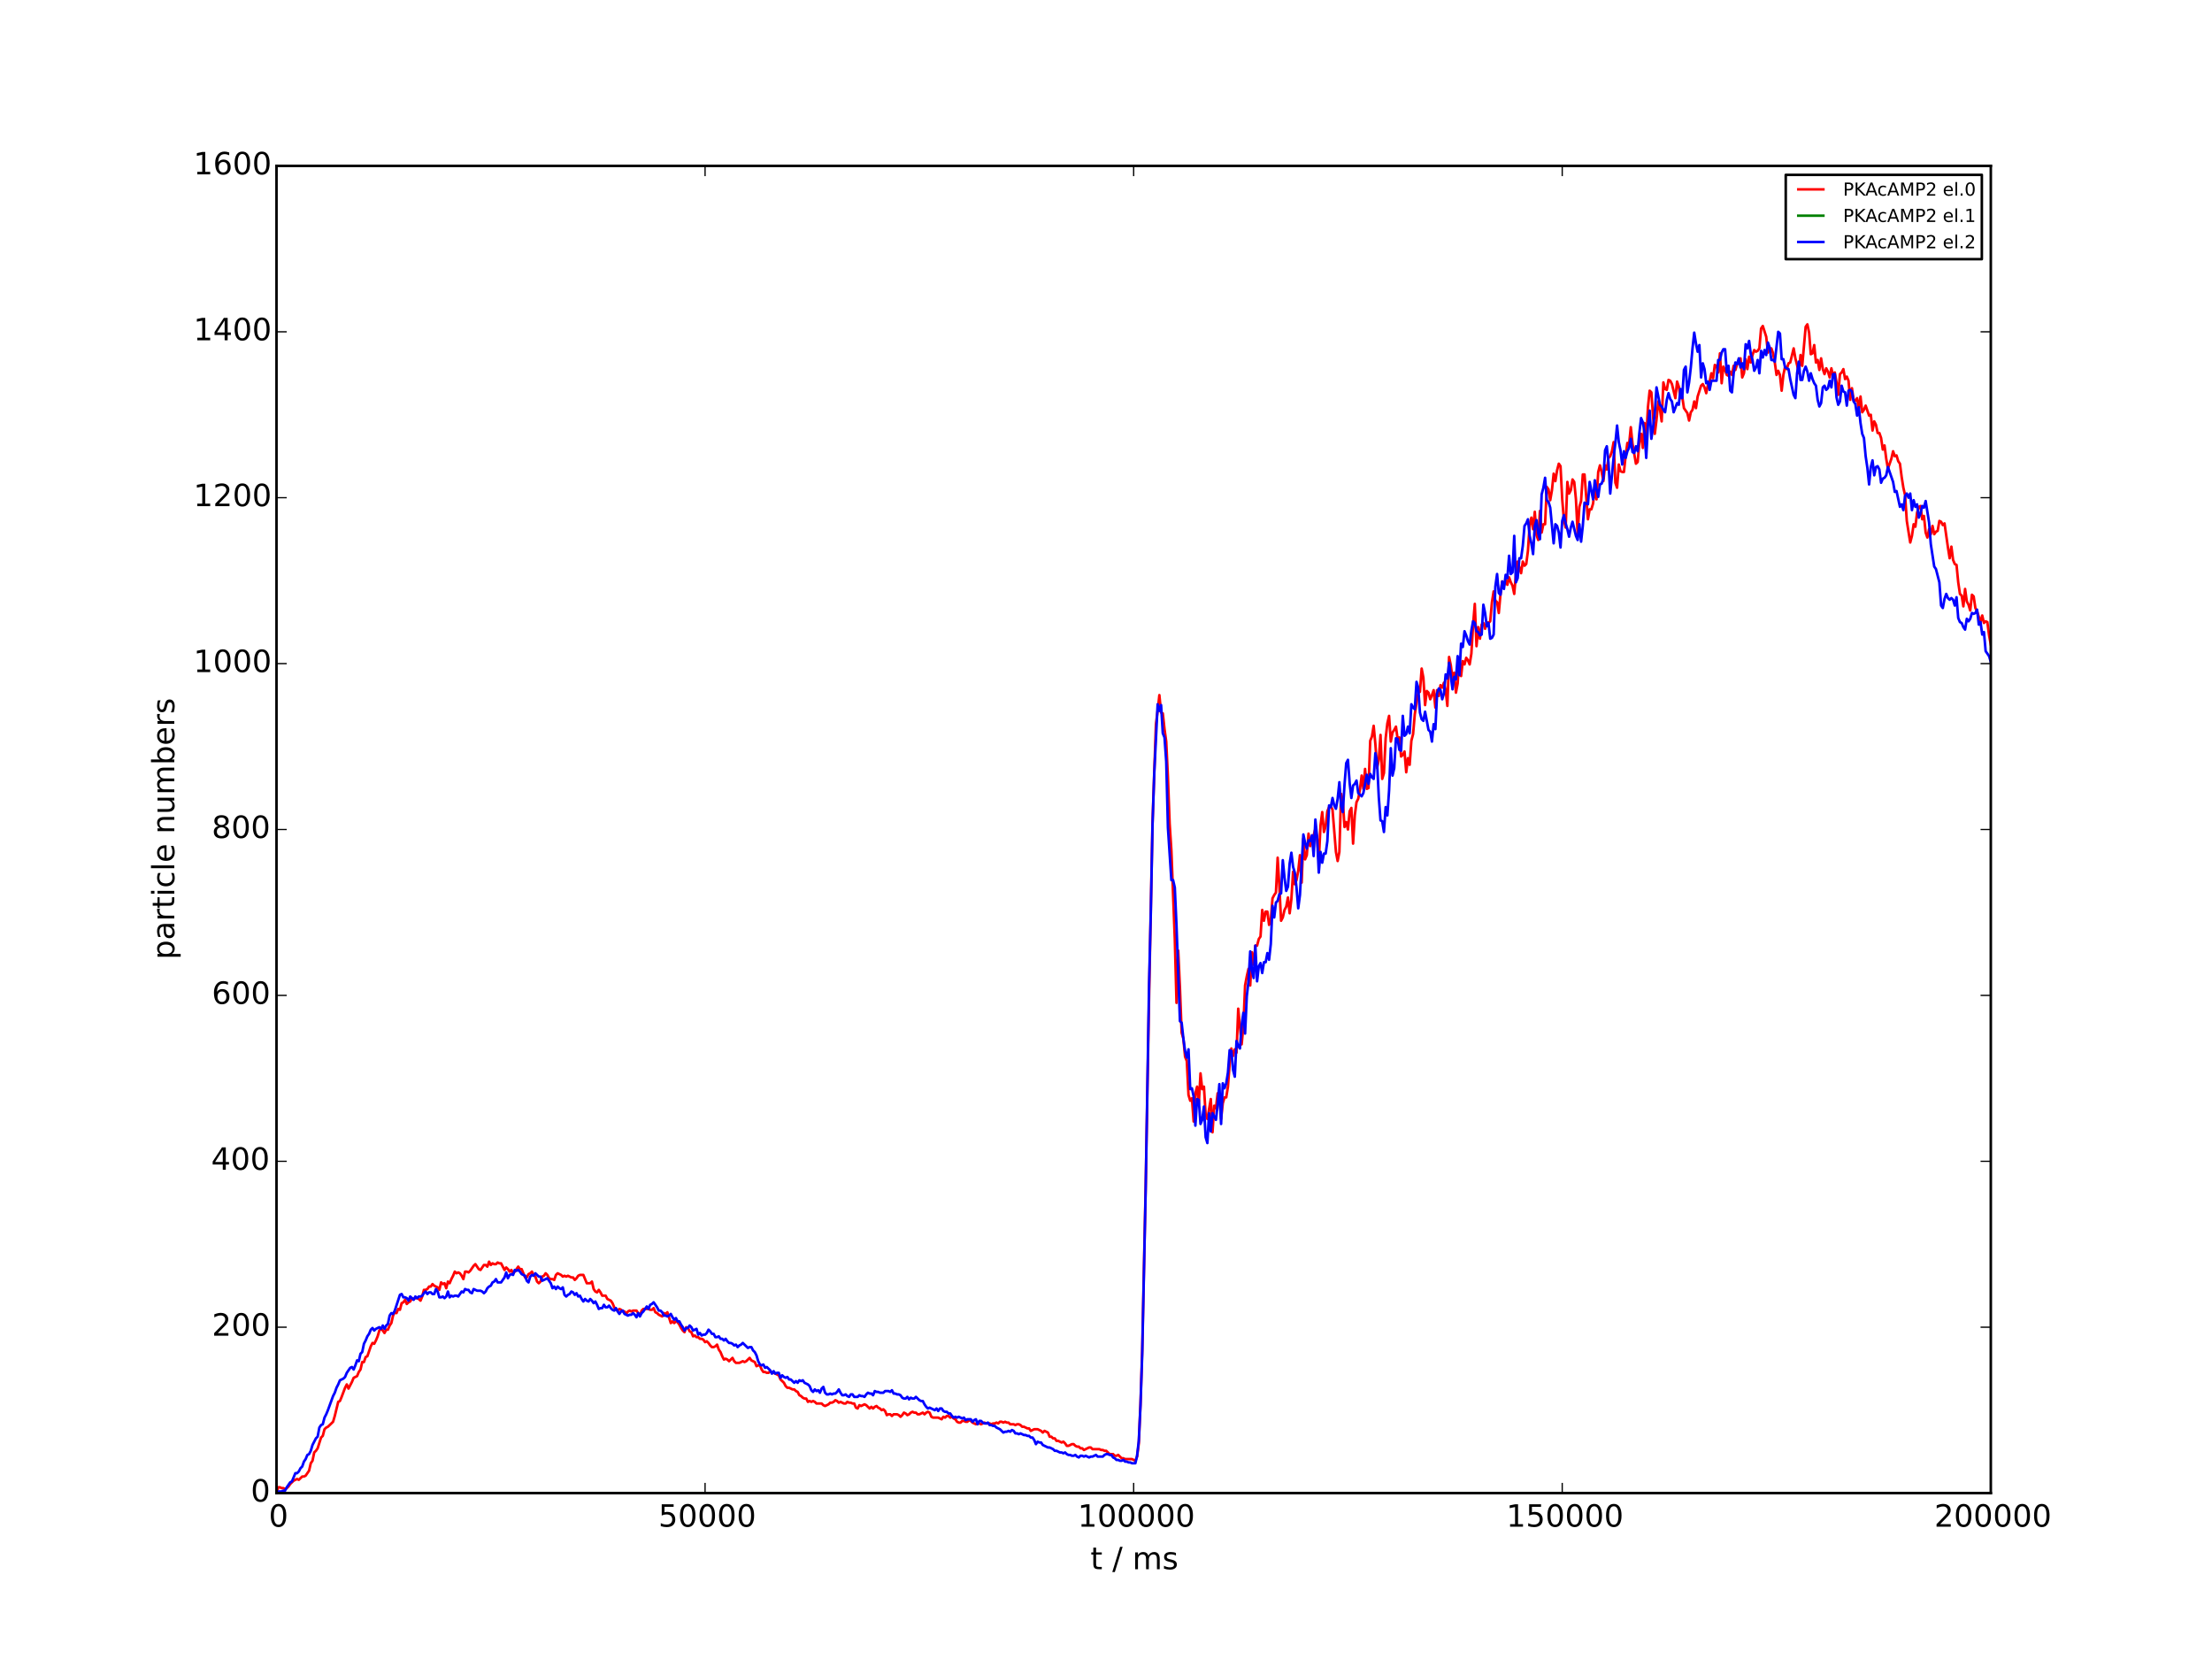<?xml version="1.0" encoding="utf-8" standalone="no"?>
<!DOCTYPE svg PUBLIC "-//W3C//DTD SVG 1.1//EN"
  "http://www.w3.org/Graphics/SVG/1.1/DTD/svg11.dtd">
<!-- Created with matplotlib (http://matplotlib.org/) -->
<svg height="648pt" version="1.1" viewBox="0 0 864 648" width="864pt" xmlns="http://www.w3.org/2000/svg" xmlns:xlink="http://www.w3.org/1999/xlink">
 <defs>
  <style type="text/css">
*{stroke-linecap:butt;stroke-linejoin:round;}
  </style>
 </defs>
 <g id="figure_1">
  <g id="patch_1">
   <path d="
M0 648
L864 648
L864 0
L0 0
z
" style="fill:#ffffff;"/>
  </g>
  <g id="axes_1">
   <g id="patch_2">
    <path d="
M108 583.2
L777.6 583.2
L777.6 64.8
L108 64.8
z
" style="fill:#ffffff;"/>
   </g>
   <g id="line2d_1">
    <path clip-path="url(#p7ceb695115)" d="
M108 583.2
L108.67 580.932
L109.339 580.932
L110.009 581.256
L110.678 581.256
L111.348 581.58
L112.018 581.256
L112.687 580.608
L113.357 579.636
L114.696 578.34
L116.035 577.692
L116.705 578.016
L118.044 576.72
L118.714 576.72
L119.383 576.396
L120.722 574.452
L121.392 571.536
L122.062 570.564
L122.731 567.324
L123.401 566.676
L124.07 565.704
L125.41 561.492
L126.079 560.844
L126.749 558.252
L127.418 557.604
L128.088 557.28
L130.097 555.336
L130.766 553.068
L132.106 547.56
L132.775 547.236
L133.445 545.616
L134.784 542.052
L135.454 540.756
L136.123 542.376
L137.462 539.784
L138.132 538.164
L139.471 537.516
L140.141 535.896
L140.81 534.924
L141.48 532.008
L142.15 532.008
L142.819 530.064
L143.489 529.74
L144.828 525.852
L145.498 524.556
L146.167 524.88
L146.837 523.584
L147.506 521.964
L148.176 519.696
L148.846 519.048
L149.515 519.696
L150.185 520.668
L150.854 519.372
L151.524 519.372
L152.194 517.752
L152.863 516.78
L153.533 513.864
L154.202 512.568
L154.872 512.892
L155.542 511.272
L156.211 511.596
L156.881 509.004
L157.55 508.68
L158.22 507.708
L158.89 509.328
L159.559 508.68
L160.229 508.356
L160.898 507.06
L161.568 507.384
L162.238 507.06
L162.907 507.06
L163.577 507.384
L164.246 508.032
L164.916 506.412
L165.586 503.82
L166.255 503.82
L166.925 503.496
L167.594 502.524
L168.264 502.524
L168.934 501.552
L169.603 502.2
L170.942 502.848
L171.612 503.82
L172.282 500.904
L172.951 501.552
L173.621 501.228
L174.29 503.172
L174.96 500.58
L175.63 501.228
L176.299 499.608
L176.969 498.312
L177.638 496.692
L178.308 497.34
L178.978 497.016
L179.647 497.34
L180.317 498.312
L180.986 499.608
L181.656 496.692
L182.326 496.692
L182.995 497.016
L183.665 496.368
L185.004 494.424
L185.674 493.776
L187.013 495.72
L187.682 496.044
L189.022 494.1
L189.691 494.1
L190.361 494.748
L191.03 492.804
L191.7 494.1
L192.37 493.452
L193.039 493.776
L193.709 493.776
L194.378 493.128
L195.048 493.452
L195.718 493.452
L197.057 496.044
L197.726 495.072
L198.396 495.72
L199.066 496.692
L199.735 496.044
L200.405 497.34
L201.074 496.692
L202.414 494.748
L203.083 495.72
L203.753 495.72
L205.092 498.96
L205.762 498.96
L206.431 497.664
L207.101 497.34
L207.77 496.692
L208.44 497.988
L209.11 498.636
L209.779 500.58
L210.449 501.228
L211.118 500.58
L211.788 498.636
L212.458 498.312
L213.127 497.34
L213.797 497.988
L214.466 499.284
L215.136 499.608
L215.806 499.608
L216.475 499.932
L217.145 497.988
L217.814 497.34
L219.154 497.988
L219.823 498.636
L220.493 498.312
L221.162 498.636
L221.832 498.312
L223.171 498.96
L223.841 498.96
L224.51 499.932
L225.18 499.284
L225.85 498.312
L226.519 497.988
L227.858 497.988
L229.198 501.228
L230.537 501.228
L231.206 500.58
L231.876 503.496
L232.546 504.468
L233.215 504.792
L233.885 503.82
L234.554 504.792
L235.224 506.088
L236.563 506.088
L237.233 507.384
L238.572 508.032
L239.242 509.004
L239.911 510.624
L240.581 511.596
L241.25 511.92
L241.92 511.272
L242.59 511.596
L243.259 512.244
L243.929 512.244
L244.598 513.216
L245.268 512.244
L245.938 511.92
L246.607 512.244
L247.277 511.92
L248.616 511.92
L249.955 513.864
L250.625 511.92
L251.294 511.272
L253.303 511.272
L253.973 511.596
L254.642 511.596
L255.312 510.948
L255.982 512.568
L256.651 512.892
L257.321 513.54
L258.66 514.188
L259.33 512.892
L259.999 513.216
L260.669 512.568
L262.008 516.78
L262.678 516.132
L263.347 516.78
L264.017 516.132
L264.686 516.456
L265.356 517.428
L266.026 518.724
L266.695 519.696
L267.365 520.344
L268.034 518.4
L268.704 518.724
L269.374 520.02
L270.043 520.344
L270.713 521.964
L271.382 521.64
L272.052 522.288
L272.722 522.288
L273.391 522.936
L274.061 522.936
L274.73 523.26
L275.4 524.232
L276.07 523.908
L276.739 524.556
L277.409 525.528
L278.078 526.176
L278.748 526.176
L279.418 525.852
L280.087 525.204
L280.757 527.148
L281.426 528.12
L282.096 529.74
L282.766 531.036
L283.435 530.712
L284.105 531.036
L284.774 531.684
L286.114 530.388
L286.783 531.684
L287.453 532.332
L288.792 532.332
L290.131 531.684
L290.801 532.008
L291.47 531.684
L292.81 530.388
L293.479 531.36
L294.818 532.008
L295.488 533.628
L296.158 533.304
L296.827 533.304
L297.497 534.924
L298.166 535.896
L298.836 535.896
L299.506 536.22
L300.175 536.22
L300.845 535.572
L301.514 536.22
L302.184 536.22
L304.193 537.192
L304.862 538.812
L306.202 540.108
L306.871 541.404
L307.541 542.052
L308.21 542.052
L309.55 542.7
L310.219 542.7
L310.889 543.348
L311.558 543.672
L312.228 544.968
L312.898 545.292
L313.567 545.94
L314.237 546.264
L314.906 546.264
L315.576 547.56
L316.246 547.236
L316.915 547.56
L317.585 547.236
L318.254 547.56
L318.924 548.208
L320.933 548.208
L321.602 548.856
L322.272 549.18
L323.611 548.532
L324.281 547.884
L324.95 547.884
L325.62 547.56
L326.29 546.912
L326.959 547.236
L327.629 547.884
L328.298 547.56
L329.638 548.208
L330.307 548.208
L330.977 547.56
L331.646 547.884
L332.316 547.884
L332.986 548.208
L333.655 548.208
L334.325 549.828
L334.994 550.152
L335.664 548.856
L336.334 549.18
L337.673 548.532
L338.342 548.856
L339.682 550.152
L340.351 549.504
L341.021 550.152
L341.69 549.504
L342.36 549.18
L343.03 549.828
L343.699 550.152
L344.369 550.8
L345.038 550.476
L345.708 551.124
L346.378 552.744
L347.047 552.42
L347.717 552.42
L348.386 553.068
L349.056 552.42
L350.395 552.42
L351.065 552.744
L351.734 553.392
L352.404 552.744
L353.074 551.772
L353.743 552.096
L354.413 552.744
L355.082 552.42
L355.752 551.772
L356.422 551.448
L357.091 551.772
L357.761 551.772
L358.43 552.42
L359.1 552.42
L360.439 551.772
L361.109 552.42
L361.778 551.772
L362.448 551.448
L363.118 551.772
L363.787 553.392
L364.457 553.716
L366.466 553.716
L367.805 554.364
L368.474 553.392
L369.144 553.716
L369.814 553.068
L370.483 553.068
L371.153 553.716
L371.822 553.392
L372.492 554.04
L373.162 554.364
L373.831 555.336
L374.501 555.66
L375.17 555.66
L375.84 555.012
L376.51 555.012
L377.179 555.336
L377.849 555.336
L378.518 554.688
L379.188 555.012
L379.858 555.66
L381.197 556.308
L381.866 555.66
L383.206 556.308
L384.545 555.66
L385.214 555.984
L386.554 555.984
L387.223 556.308
L387.893 555.984
L388.562 555.984
L389.232 555.66
L389.902 555.984
L390.571 555.336
L391.241 555.336
L391.91 555.66
L392.58 555.336
L393.25 555.66
L393.919 555.66
L394.589 556.308
L395.928 556.308
L396.598 556.632
L397.267 556.308
L397.937 556.308
L398.606 556.632
L399.276 557.28
L399.946 557.28
L401.285 557.928
L401.954 557.928
L402.624 558.9
L403.963 558.252
L405.302 558.252
L406.642 558.9
L407.311 559.548
L407.981 558.9
L409.32 559.548
L409.99 561.168
L410.659 561.168
L411.329 561.816
L411.998 561.816
L412.668 562.788
L413.338 562.788
L414.677 563.436
L415.346 563.112
L416.016 563.76
L416.686 564.732
L417.355 564.732
L418.694 564.084
L419.364 564.084
L420.034 564.732
L420.703 565.056
L421.373 565.056
L422.042 565.704
L422.712 565.704
L423.382 566.352
L425.39 565.38
L426.06 565.38
L426.73 566.028
L429.408 566.028
L430.078 566.352
L430.747 566.352
L431.417 566.676
L432.086 566.676
L433.426 567.972
L434.765 567.972
L435.434 568.62
L436.104 568.62
L436.774 568.296
L438.113 569.592
L438.782 569.592
L439.452 569.916
L442.13 569.916
L443.47 570.564
L444.139 568.944
L444.809 563.76
L445.478 548.208
L446.148 527.472
L447.487 463.968
L448.826 389.448
L450.166 321.408
L451.505 282.852
L452.174 277.668
L452.844 271.512
L453.514 278.316
L454.183 278.64
L454.853 284.796
L455.522 289.656
L456.192 303.588
L456.862 321.732
L457.531 332.1
L458.87 366.768
L459.54 391.716
L460.21 371.304
L460.879 385.884
L461.549 403.38
L462.218 405.648
L462.888 412.776
L463.558 414.396
L464.227 427.68
L464.897 429.948
L465.566 428.976
L466.236 438.048
L466.906 427.032
L467.575 424.44
L468.245 431.244
L468.914 419.256
L469.584 425.412
L470.254 424.44
L470.923 435.456
L471.593 437.076
L472.932 429.3
L473.602 442.26
L474.271 431.892
L474.941 432.864
L475.61 427.032
L476.28 428.328
L476.95 437.076
L477.619 430.92
L478.289 428.652
L478.958 428.652
L479.628 424.44
L480.298 415.692
L480.967 409.536
L481.637 412.452
L482.306 409.86
L482.976 411.156
L483.646 393.984
L484.985 407.916
L485.654 400.788
L486.324 384.912
L486.994 381.348
L487.663 378.432
L488.333 384.912
L489.002 371.952
L489.672 376.812
L490.342 369.36
L491.011 369.36
L491.681 366.768
L492.35 365.796
L493.02 355.428
L493.69 359.64
L494.359 356.076
L495.029 356.076
L495.698 361.26
L496.368 359.316
L497.038 350.892
L497.707 349.596
L498.377 348.624
L499.046 335.016
L499.716 346.356
L500.386 359.64
L501.055 358.344
L501.725 355.428
L502.394 354.132
L503.064 350.568
L503.734 356.724
L504.403 351.216
L505.073 340.524
L505.742 345.384
L506.412 343.764
L507.082 340.2
L507.751 334.044
L508.421 344.736
L509.09 327.564
L509.76 335.664
L510.43 334.044
L511.099 325.62
L511.769 330.48
L512.438 327.24
L513.108 326.268
L513.778 323.676
L514.447 327.24
L515.117 336.312
L515.786 322.38
L516.456 317.196
L517.126 324.972
L517.795 322.704
L518.465 316.872
L519.134 315.252
L519.804 314.928
L520.474 316.224
L521.813 332.748
L522.482 336.312
L523.152 332.748
L523.822 310.068
L524.491 312.66
L525.161 323.028
L525.83 321.084
L526.5 324
L527.17 316.872
L527.839 315.576
L528.509 329.508
L529.178 318.492
L529.848 313.308
L530.518 312.012
L531.187 308.448
L531.857 302.94
L532.526 308.124
L533.196 300.348
L533.866 308.124
L534.535 307.8
L535.205 289.332
L535.874 287.712
L536.544 283.5
L537.214 290.628
L537.883 300.024
L538.553 296.784
L539.222 287.064
L539.892 304.236
L540.562 301.968
L541.231 288.36
L541.901 282.528
L542.57 279.612
L543.24 289.656
L543.91 286.092
L544.579 285.12
L545.249 283.824
L545.918 288.684
L546.588 288.036
L547.258 295.488
L547.927 294.84
L548.597 293.544
L549.266 301.644
L549.936 296.136
L550.606 298.728
L551.275 289.332
L551.945 286.74
L552.614 278.964
L553.954 270.54
L554.623 270.216
L555.293 261.144
L555.962 264.708
L556.632 275.4
L557.302 269.892
L557.971 270.54
L558.641 273.132
L559.31 271.512
L559.98 269.568
L560.65 276.372
L561.319 269.568
L561.989 271.836
L562.658 267.624
L563.328 268.596
L563.998 266.652
L564.667 269.568
L565.337 275.724
L566.006 256.608
L566.676 259.848
L567.346 265.032
L568.015 262.764
L568.685 270.54
L569.354 266.976
L570.024 256.932
L570.694 264.06
L571.363 258.228
L572.033 259.524
L572.702 256.932
L573.372 257.904
L574.042 259.524
L574.711 255.312
L575.381 243.972
L576.05 235.872
L576.72 252.396
L577.39 244.944
L578.059 249.48
L578.729 243.972
L579.398 243.324
L580.068 245.592
L580.738 243
L581.407 243.324
L582.077 242.676
L582.746 235.224
L583.416 231.012
L584.086 234.576
L584.755 235.224
L585.425 239.436
L586.094 231.984
L586.764 227.124
L587.434 228.744
L588.103 226.476
L588.773 228.42
L589.442 225.504
L590.112 227.448
L590.782 228.744
L591.451 231.984
L592.121 224.208
L592.79 219.348
L594.13 223.884
L594.799 219.348
L595.469 220.968
L596.138 220.32
L596.808 215.136
L597.478 205.092
L598.147 202.176
L598.817 206.712
L599.486 199.908
L600.156 208.98
L600.826 210.924
L601.495 199.584
L602.165 208.008
L602.834 204.768
L603.504 204.768
L604.174 190.188
L604.843 191.16
L605.513 195.372
L606.182 191.484
L606.852 185.004
L607.522 187.92
L608.191 183.708
L608.861 181.116
L609.53 182.088
L610.2 195.048
L610.87 203.148
L611.539 206.064
L612.209 188.244
L612.878 192.78
L613.548 191.484
L614.218 187.272
L614.887 188.244
L615.557 195.048
L616.226 208.332
L616.896 197.964
L617.566 195.696
L618.235 185.328
L618.905 185.328
L620.244 202.824
L620.914 198.936
L621.583 198.936
L622.253 196.668
L622.922 190.512
L623.592 195.048
L624.262 184.356
L624.931 181.764
L625.601 184.356
L626.27 187.92
L626.94 181.764
L627.61 183.384
L628.279 178.848
L628.949 178.2
L629.618 176.256
L630.288 172.692
L630.958 188.568
L631.627 190.512
L632.297 181.44
L632.966 184.032
L633.636 184.356
L634.306 184.356
L634.975 177.876
L635.645 173.016
L636.314 173.664
L636.984 166.86
L637.654 173.34
L638.993 181.116
L639.662 180.468
L640.332 172.692
L641.002 169.452
L641.671 174.96
L642.341 165.24
L643.01 171.72
L643.68 159.084
L644.35 152.604
L645.019 153.252
L645.689 162.972
L646.358 169.452
L647.028 163.944
L647.698 156.816
L648.367 159.732
L649.037 164.592
L649.706 149.364
L650.376 151.956
L651.046 152.28
L651.715 148.392
L652.385 148.716
L653.054 150.012
L654.394 155.52
L655.063 149.04
L655.733 150.984
L656.402 155.52
L657.072 154.872
L657.742 159.408
L659.081 161.352
L659.75 164.268
L660.42 161.028
L661.09 160.056
L661.759 156.816
L662.429 159.408
L663.098 154.872
L664.438 150.66
L665.107 150.012
L665.777 151.308
L666.446 153.576
L667.116 150.336
L667.786 149.04
L668.455 145.8
L669.125 147.744
L669.794 142.56
L670.464 142.884
L671.134 145.476
L671.803 138.024
L672.473 149.688
L673.142 143.208
L673.812 144.504
L674.482 146.448
L675.151 146.772
L675.821 145.152
L676.49 146.448
L677.16 142.884
L677.83 144.504
L678.499 142.236
L679.169 141.912
L679.838 139.968
L680.508 147.42
L681.178 145.8
L681.847 140.292
L682.517 144.18
L683.186 139.32
L683.856 141.588
L684.526 138.672
L685.195 136.728
L685.865 137.376
L686.534 137.052
L687.204 136.08
L687.874 128.304
L688.543 127.332
L689.882 131.544
L690.552 137.7
L691.222 136.08
L691.891 136.08
L692.561 138.024
L693.23 141.588
L693.9 146.448
L694.57 144.828
L695.239 146.448
L695.909 152.604
L696.578 146.448
L697.248 143.208
L697.918 144.18
L698.587 141.912
L699.257 141.588
L700.596 136.08
L701.266 139.968
L701.935 142.56
L702.605 145.8
L703.274 138.672
L703.944 142.884
L705.283 127.656
L705.953 126.684
L706.622 129.924
L707.292 138.348
L707.962 138.024
L708.631 134.784
L709.301 141.588
L709.97 140.616
L710.64 144.504
L711.31 139.968
L711.979 144.18
L712.649 146.124
L713.318 143.856
L713.988 145.152
L714.658 147.42
L715.327 143.856
L715.997 146.772
L716.666 145.476
L717.336 149.364
L718.006 154.224
L718.675 146.124
L719.345 145.476
L720.014 144.18
L720.684 148.068
L721.354 147.096
L722.023 148.716
L722.693 156.168
L723.362 151.632
L724.032 156.492
L724.702 156.492
L725.371 155.52
L726.041 159.732
L726.71 154.872
L727.38 161.028
L728.05 160.056
L728.719 158.436
L730.058 162.324
L730.728 162
L731.398 168.156
L732.067 164.592
L732.737 165.888
L733.406 169.128
L734.076 169.128
L734.746 171.072
L735.415 175.608
L736.085 173.988
L736.754 179.172
L737.424 183.06
L738.763 179.172
L739.433 176.256
L740.102 178.2
L740.772 177.876
L741.442 180.144
L742.111 181.116
L742.781 186.3
L743.45 190.512
L744.12 193.428
L744.79 203.472
L746.129 211.896
L746.798 209.304
L747.468 204.768
L748.138 205.74
L748.807 200.232
L749.477 197.964
L750.146 197.64
L750.816 202.824
L751.486 201.528
L752.155 208.008
L752.825 209.952
L753.494 206.712
L754.164 208.656
L754.834 205.416
L755.503 208.656
L756.173 207.684
L756.842 207.36
L757.512 203.472
L758.182 203.796
L758.851 205.092
L759.521 204.444
L760.86 213.84
L761.53 218.052
L762.199 213.516
L762.869 218.7
L763.538 220.32
L764.208 220.644
L764.878 227.448
L765.547 231.984
L766.217 232.632
L766.886 236.844
L767.556 230.04
L768.226 234.9
L768.895 236.196
L769.565 238.464
L770.234 232.308
L770.904 232.956
L771.574 237.492
L772.243 238.788
L773.582 243
L774.252 240.408
L774.922 243.324
L775.591 242.676
L776.261 243
L776.93 248.184
L777.6 251.748
L777.6 251.748" style="fill:none;stroke:#ff0000;stroke-linecap:square;"/>
   </g>
   <g id="line2d_2">
    <path clip-path="url(#p7ceb695115)" d="
M108 583.2
L777.6 583.2
L777.6 583.2" style="fill:none;stroke:#008000;stroke-linecap:square;"/>
   </g>
   <g id="line2d_3">
    <path clip-path="url(#p7ceb695115)" d="
M108 583.2
L108.67 582.552
L110.009 582.552
L110.678 582.228
L111.348 582.228
L112.018 580.932
L113.357 578.988
L114.026 578.664
L115.366 575.424
L116.035 575.424
L116.705 574.776
L117.374 573.48
L118.044 572.832
L118.714 570.888
L119.383 569.916
L120.053 568.296
L120.722 567.972
L121.392 566.676
L122.062 564.408
L123.401 561.816
L124.07 561.168
L124.74 557.604
L125.41 556.632
L126.079 556.308
L126.749 553.716
L127.418 552.42
L128.088 550.8
L130.097 545.292
L130.766 543.996
L131.436 542.052
L132.106 540.756
L132.775 539.136
L134.114 538.488
L134.784 537.84
L135.454 536.22
L136.793 534.276
L137.462 533.952
L138.132 534.924
L138.802 533.304
L139.471 531.36
L140.141 531.684
L140.81 528.768
L141.48 528.12
L142.15 524.88
L142.819 523.584
L143.489 521.964
L144.158 520.992
L144.828 519.372
L145.498 518.724
L146.167 519.696
L146.837 519.048
L148.176 518.4
L148.846 519.048
L149.515 517.752
L150.185 519.048
L150.854 517.752
L151.524 517.104
L152.194 513.864
L152.863 512.892
L153.533 513.216
L154.202 511.92
L156.211 505.764
L156.881 505.44
L157.55 506.736
L158.22 506.736
L158.89 507.06
L159.559 508.032
L160.229 506.412
L161.568 507.708
L162.238 506.412
L162.907 507.06
L163.577 506.412
L164.246 506.412
L164.916 506.088
L165.586 505.116
L166.255 504.468
L166.925 505.44
L167.594 504.792
L168.264 504.792
L168.934 505.44
L169.603 505.44
L170.273 503.496
L170.942 504.468
L171.612 506.736
L172.282 506.736
L172.951 506.412
L173.621 507.06
L174.29 506.412
L174.96 504.468
L175.63 506.736
L176.299 506.088
L176.969 506.412
L177.638 506.088
L178.308 506.088
L178.978 506.412
L180.317 504.468
L180.986 504.792
L181.656 503.496
L182.326 503.82
L182.995 503.82
L183.665 504.792
L184.334 505.116
L185.004 503.496
L186.343 504.144
L187.682 504.144
L188.352 504.468
L189.022 505.116
L189.691 504.468
L190.361 503.172
L191.03 502.524
L191.7 502.2
L192.37 500.904
L193.039 500.58
L193.709 499.608
L194.378 500.904
L195.718 500.904
L197.057 498.96
L197.726 497.016
L198.396 499.284
L199.066 497.988
L199.735 497.664
L200.405 497.988
L201.074 496.044
L201.744 496.368
L202.414 496.044
L203.083 496.692
L203.753 497.664
L205.092 498.312
L205.762 500.256
L206.431 500.904
L207.101 498.636
L207.77 497.988
L208.44 498.312
L209.11 497.34
L210.449 498.636
L211.118 498.636
L211.788 500.256
L213.797 499.284
L215.136 501.228
L215.806 503.172
L216.475 502.524
L217.145 503.496
L217.814 502.524
L218.484 503.172
L219.154 503.496
L219.823 502.848
L220.493 505.764
L221.162 506.412
L221.832 505.764
L222.502 505.44
L223.171 504.468
L223.841 504.792
L224.51 505.764
L225.18 505.116
L225.85 506.412
L226.519 506.088
L227.189 507.384
L227.858 508.356
L228.528 507.384
L229.198 508.032
L229.867 508.356
L230.537 507.384
L231.206 508.032
L231.876 509.004
L232.546 508.356
L233.215 509.652
L233.885 511.272
L234.554 510.948
L235.224 510.948
L235.894 509.652
L236.563 510.624
L237.233 510.624
L237.902 509.976
L238.572 510.948
L239.242 511.596
L239.911 511.92
L240.581 510.948
L241.25 512.244
L241.92 513.216
L242.59 512.244
L243.259 511.92
L243.929 513.216
L245.268 513.864
L245.938 513.54
L246.607 513.54
L247.277 512.892
L247.946 513.54
L248.616 514.512
L249.286 512.892
L249.955 514.188
L250.625 512.892
L251.294 512.244
L252.634 510.3
L253.303 511.272
L253.973 509.652
L254.642 509.328
L255.312 508.68
L256.651 510.624
L257.321 511.92
L257.99 511.92
L258.66 512.568
L259.33 513.864
L259.999 513.864
L260.669 514.188
L261.338 513.864
L262.008 513.216
L262.678 514.512
L263.347 515.484
L264.017 514.836
L264.686 516.132
L265.356 516.132
L266.026 517.428
L266.695 518.4
L267.365 519.696
L268.034 518.724
L268.704 518.724
L269.374 517.752
L270.043 518.4
L270.713 519.696
L272.052 519.048
L272.722 521.316
L273.391 520.668
L274.061 521.64
L274.73 521.316
L275.4 521.316
L276.07 520.668
L276.739 519.372
L277.409 520.02
L278.078 520.992
L278.748 520.992
L279.418 522.288
L280.087 522.288
L280.757 521.964
L281.426 522.936
L282.096 522.936
L282.766 523.584
L283.435 522.936
L284.105 523.908
L284.774 524.556
L285.444 524.556
L286.114 524.88
L286.783 525.528
L287.453 525.204
L288.122 526.176
L288.792 525.528
L289.462 525.204
L290.131 524.556
L292.14 526.5
L292.81 526.176
L293.479 526.176
L294.149 527.472
L294.818 528.12
L295.488 529.416
L296.158 531.684
L296.827 532.98
L297.497 533.304
L298.166 532.98
L298.836 534.276
L299.506 533.952
L300.845 535.248
L301.514 536.544
L302.184 535.572
L302.854 536.544
L303.523 536.22
L304.193 536.22
L304.862 538.164
L305.532 537.192
L306.202 537.84
L306.871 538.164
L307.541 537.84
L308.21 538.812
L308.88 538.812
L310.219 540.108
L310.889 539.46
L311.558 540.108
L312.228 539.136
L312.898 539.46
L313.567 539.136
L314.237 540.108
L315.576 540.756
L316.246 541.404
L316.915 543.024
L317.585 543.672
L318.254 542.7
L318.924 543.348
L319.594 543.024
L320.263 543.996
L320.933 542.376
L321.602 541.728
L322.272 543.996
L322.942 544.644
L323.611 544.644
L324.281 544.32
L324.95 544.644
L325.62 544.32
L326.29 544.32
L326.959 543.672
L327.629 542.7
L328.298 543.996
L328.968 544.968
L329.638 544.968
L330.307 544.644
L330.977 545.292
L331.646 545.616
L332.316 544.644
L332.986 544.644
L333.655 545.616
L334.994 545.616
L335.664 544.968
L336.334 545.292
L337.003 545.292
L337.673 545.616
L338.342 544.644
L339.012 543.996
L339.682 544.32
L340.351 544.32
L341.021 544.968
L341.69 543.348
L342.36 543.672
L343.03 543.672
L343.699 543.996
L345.038 543.996
L345.708 543.348
L347.047 543.348
L347.717 543.672
L348.386 543.024
L349.056 544.32
L349.726 544.32
L350.395 544.644
L351.065 544.644
L351.734 544.968
L352.404 545.94
L353.074 546.264
L353.743 546.264
L354.413 545.616
L355.082 546.588
L355.752 545.94
L356.422 546.264
L357.091 546.264
L357.761 545.616
L359.1 546.912
L359.77 547.236
L360.439 547.236
L361.109 548.532
L361.778 549.504
L362.448 550.152
L363.118 549.828
L365.126 550.8
L365.796 550.152
L366.466 551.124
L367.135 550.152
L367.805 550.152
L368.474 551.124
L369.144 551.448
L369.814 551.448
L370.483 552.096
L371.153 552.096
L371.822 553.068
L372.492 553.716
L373.162 553.392
L373.831 553.716
L374.501 553.392
L375.84 554.04
L376.51 553.716
L377.179 554.688
L377.849 554.364
L379.188 554.364
L379.858 555.336
L380.527 554.688
L381.197 554.364
L381.866 556.308
L382.536 555.012
L383.206 555.012
L383.875 555.66
L384.545 555.984
L385.214 555.984
L385.884 555.66
L386.554 556.632
L387.223 556.632
L387.893 556.956
L388.562 556.956
L389.232 557.604
L390.571 558.252
L391.91 559.548
L392.58 559.224
L393.25 559.224
L393.919 558.9
L394.589 559.224
L395.258 558.576
L395.928 558.9
L396.598 559.872
L397.267 559.872
L397.937 560.196
L398.606 559.872
L399.946 560.52
L400.615 560.52
L401.285 560.844
L401.954 560.844
L402.624 561.492
L403.294 561.492
L403.963 562.464
L404.633 564.084
L405.302 563.112
L405.972 563.436
L406.642 563.436
L407.311 564.408
L409.32 565.38
L409.99 565.38
L411.329 566.028
L411.998 566.676
L412.668 566.676
L414.007 567.324
L414.677 567.324
L415.346 567.648
L416.016 567.324
L416.686 567.972
L417.355 568.296
L418.025 568.296
L418.694 568.62
L419.364 568.62
L420.034 568.296
L420.703 568.944
L421.373 569.268
L422.042 568.62
L422.712 568.62
L423.382 568.944
L424.051 568.62
L425.39 569.268
L426.06 568.944
L426.73 568.944
L428.069 568.296
L428.738 568.944
L430.747 568.944
L431.417 568.296
L432.086 567.972
L432.756 567.972
L433.426 568.296
L434.095 568.296
L434.765 569.268
L435.434 569.592
L436.104 570.24
L436.774 570.24
L437.443 570.564
L438.113 570.564
L438.782 570.24
L439.452 570.888
L440.122 570.888
L440.791 571.212
L441.461 571.212
L442.13 571.536
L443.47 571.536
L444.139 568.62
L444.809 562.788
L445.478 548.856
L446.148 528.768
L447.487 465.264
L448.826 384.264
L449.496 356.724
L450.166 322.38
L450.835 302.292
L452.174 275.076
L452.844 277.668
L453.514 275.4
L454.183 286.416
L454.853 288.036
L455.522 297.432
L456.192 323.352
L457.531 343.764
L458.201 343.764
L458.87 346.68
L459.54 361.584
L460.879 398.844
L461.549 399.492
L462.218 405.648
L462.888 410.508
L463.558 413.1
L464.227 409.86
L464.897 425.412
L465.566 425.088
L466.236 428.328
L466.906 439.668
L467.575 429.3
L468.245 429.624
L468.914 439.02
L469.584 437.4
L470.254 432.216
L470.923 444.204
L471.593 446.472
L472.262 434.808
L472.932 441.936
L473.602 434.808
L474.941 437.4
L475.61 431.568
L476.28 423.468
L476.95 439.02
L477.619 423.144
L478.289 425.088
L478.958 423.144
L479.628 418.932
L480.298 410.184
L480.967 410.508
L481.637 417.96
L482.306 420.552
L482.976 406.62
L483.646 408.564
L484.315 409.536
L484.985 400.464
L485.654 395.604
L486.324 403.704
L486.994 389.124
L487.663 383.292
L488.333 371.628
L489.002 379.08
L489.672 381.996
L490.342 369.36
L491.011 383.292
L491.681 377.46
L492.35 376.164
L493.02 380.052
L493.69 375.84
L494.359 375.84
L495.029 372.276
L495.698 374.868
L496.368 368.712
L497.038 353.808
L497.707 358.344
L498.377 352.512
L499.046 351.864
L499.716 349.272
L500.386 348.948
L501.055 335.988
L501.725 342.792
L502.394 347.976
L503.064 346.356
L503.734 337.284
L504.403 333.072
L505.073 338.58
L505.742 340.848
L506.412 346.68
L507.082 354.78
L507.751 349.596
L509.09 325.944
L509.76 329.184
L510.43 331.452
L511.099 328.212
L511.769 328.536
L512.438 326.268
L513.108 334.368
L513.778 320.112
L514.447 326.916
L515.117 340.848
L515.786 332.748
L516.456 336.96
L517.126 333.396
L517.795 333.396
L518.465 328.536
L519.134 314.604
L519.804 315.252
L520.474 311.688
L521.143 314.604
L521.813 315.9
L522.482 312.012
L523.152 305.532
L523.822 314.928
L524.491 317.196
L525.161 306.504
L525.83 298.08
L526.5 296.784
L527.17 305.856
L527.839 311.688
L528.509 306.828
L529.178 306.18
L529.848 304.884
L530.518 309.744
L531.857 311.04
L532.526 309.744
L533.866 302.616
L534.535 306.18
L535.205 302.292
L535.874 303.588
L536.544 304.236
L537.214 294.192
L537.883 297.756
L538.553 311.364
L539.222 320.436
L539.892 320.76
L540.562 324.972
L541.231 315.252
L541.901 318.492
L542.57 308.772
L543.24 292.248
L543.91 302.94
L544.579 300.024
L545.249 288.36
L545.918 288.684
L546.588 292.896
L547.258 293.22
L547.927 279.612
L548.597 287.388
L549.266 286.74
L549.936 283.824
L550.606 286.416
L551.275 275.076
L551.945 276.372
L552.614 277.02
L553.284 266.328
L553.954 268.596
L554.623 278.316
L555.293 280.908
L555.962 281.556
L556.632 277.992
L557.971 285.12
L558.641 285.768
L559.31 289.656
L559.98 282.852
L560.65 284.796
L561.319 270.864
L561.989 268.92
L562.658 269.568
L563.328 273.132
L563.998 270.864
L564.667 263.412
L565.337 265.032
L566.006 258.876
L567.346 269.244
L568.015 264.384
L568.685 265.356
L569.354 256.284
L570.024 263.736
L570.694 251.424
L571.363 252.72
L572.033 246.564
L572.702 248.184
L573.372 250.452
L574.042 251.748
L574.711 246.24
L575.381 242.676
L576.05 243.324
L576.72 246.564
L577.39 246.888
L578.059 248.184
L578.729 247.86
L579.398 236.196
L580.068 239.436
L580.738 244.62
L581.407 243.324
L582.077 249.48
L582.746 249.156
L583.416 247.86
L584.086 229.068
L584.755 224.208
L585.425 231.66
L586.094 232.308
L586.764 227.124
L587.434 230.04
L588.103 224.532
L588.773 225.828
L589.442 217.08
L590.112 224.208
L590.782 223.56
L591.451 209.304
L592.121 227.448
L592.79 225.828
L593.46 218.052
L594.13 218.052
L594.799 213.192
L595.469 205.416
L596.138 204.444
L596.808 202.824
L597.478 209.304
L598.147 212.22
L598.817 216.432
L599.486 205.416
L600.156 203.148
L600.826 208.332
L601.495 210.6
L602.165 193.104
L602.834 190.512
L603.504 186.624
L604.174 195.372
L604.843 196.02
L605.513 198.288
L606.852 212.22
L607.522 204.768
L608.191 205.416
L608.861 208.008
L609.53 213.84
L610.2 203.472
L610.87 201.204
L611.539 204.444
L612.209 206.712
L612.878 209.628
L613.548 206.064
L614.218 203.796
L615.557 209.304
L616.226 210.924
L616.896 204.768
L617.566 211.572
L618.235 205.416
L618.905 196.344
L620.244 196.992
L620.914 188.244
L622.253 195.048
L622.922 187.596
L623.592 191.16
L624.262 194.076
L624.931 189.216
L625.601 188.892
L626.27 186.948
L626.94 175.932
L627.61 174.312
L628.279 180.792
L628.949 192.78
L630.288 178.524
L630.958 173.016
L631.627 166.212
L632.297 172.692
L632.966 175.932
L633.636 181.44
L634.306 176.256
L634.975 178.848
L635.645 176.256
L636.314 174.96
L636.984 171.396
L637.654 176.58
L638.323 176.904
L638.993 174.312
L639.662 176.256
L640.332 169.128
L641.002 163.296
L641.671 164.916
L642.341 168.804
L643.01 178.848
L643.68 166.212
L644.35 160.38
L645.019 171.396
L645.689 166.86
L646.358 161.352
L647.028 151.308
L648.367 158.112
L649.037 158.76
L649.706 160.056
L650.376 161.028
L651.046 156.168
L651.715 153.576
L652.385 155.844
L653.054 156.816
L653.724 161.028
L655.063 157.464
L655.733 158.112
L656.402 151.956
L657.072 155.52
L657.742 144.504
L658.411 143.208
L659.081 153.252
L659.75 149.364
L660.42 143.532
L661.09 136.08
L661.759 129.924
L662.429 134.136
L663.098 137.376
L663.768 134.784
L664.438 147.42
L665.107 141.912
L665.777 144.18
L666.446 149.688
L667.116 149.04
L667.786 152.28
L668.455 148.716
L670.464 148.716
L671.134 140.616
L671.803 140.616
L672.473 137.7
L673.142 136.404
L673.812 136.404
L674.482 145.476
L675.151 142.884
L675.821 152.604
L676.49 153.252
L677.16 145.8
L677.83 141.588
L678.499 142.236
L679.169 139.968
L679.838 143.532
L680.508 141.912
L681.178 144.18
L681.847 134.46
L682.517 136.08
L683.186 133.164
L683.856 138.348
L684.526 140.616
L685.195 144.828
L685.865 143.532
L686.534 140.616
L687.204 145.8
L687.874 137.052
L688.543 139.644
L689.213 136.728
L689.882 138.672
L690.552 133.812
L691.222 135.756
L691.891 140.616
L692.561 140.616
L693.23 141.264
L694.57 129.6
L695.239 130.248
L695.909 140.292
L696.578 140.292
L697.248 143.532
L698.587 144.18
L699.257 148.068
L700.596 154.224
L701.266 155.52
L701.935 145.8
L702.605 141.264
L703.274 148.392
L703.944 148.392
L704.614 144.828
L705.283 143.208
L705.953 145.152
L706.622 148.716
L707.292 145.8
L707.962 148.068
L708.631 149.688
L709.301 150.66
L709.97 156.168
L710.64 158.76
L711.31 157.464
L711.979 151.308
L712.649 150.66
L713.318 152.28
L713.988 151.632
L714.658 148.716
L715.327 151.308
L715.997 146.124
L716.666 146.124
L717.336 155.196
L718.006 158.112
L718.675 156.816
L719.345 150.66
L720.014 152.928
L720.684 153.252
L721.354 158.436
L722.023 152.604
L722.693 152.28
L723.362 152.928
L724.032 156.816
L724.702 157.788
L725.371 162.324
L726.041 159.084
L726.71 165.24
L727.38 169.452
L728.05 171.072
L728.719 178.2
L729.389 182.736
L730.058 189.216
L730.728 182.412
L731.398 179.82
L732.067 185.652
L732.737 182.412
L733.406 182.088
L734.076 183.384
L734.746 188.568
L735.415 186.948
L736.085 186.624
L736.754 185.652
L737.424 182.412
L739.433 188.244
L740.102 192.132
L740.772 191.808
L742.111 197.964
L742.781 196.992
L743.45 199.26
L744.12 193.752
L744.79 192.78
L745.459 194.4
L746.129 192.78
L746.798 199.26
L747.468 195.372
L748.138 197.964
L748.807 196.992
L749.477 202.176
L750.146 200.556
L750.816 197.64
L751.486 198.288
L752.155 195.696
L753.494 204.12
L754.164 212.544
L755.503 221.292
L756.173 222.264
L757.512 227.448
L758.182 236.52
L758.851 237.492
L759.521 233.928
L760.19 231.984
L760.86 233.604
L761.53 234.252
L762.199 233.604
L762.869 234.252
L763.538 236.52
L764.208 233.28
L764.878 241.38
L765.547 243
L766.217 243.324
L766.886 244.944
L767.556 245.916
L768.226 241.704
L768.895 242.676
L769.565 241.704
L770.234 239.436
L770.904 239.76
L771.574 239.436
L772.243 238.14
L772.913 243.972
L773.582 243
L774.252 247.86
L774.922 246.888
L775.591 254.34
L776.93 256.284
L777.6 258.552
L777.6 258.552" style="fill:none;stroke:#0000ff;stroke-linecap:square;"/>
   </g>
   <g id="patch_3">
    <path d="
M108 583.2
L777.6 583.2" style="fill:none;stroke:#000000;stroke-linecap:square;stroke-linejoin:miter;"/>
   </g>
   <g id="patch_4">
    <path d="
M108 583.2
L108 64.8" style="fill:none;stroke:#000000;stroke-linecap:square;stroke-linejoin:miter;"/>
   </g>
   <g id="patch_5">
    <path d="
M777.6 583.2
L777.6 64.8" style="fill:none;stroke:#000000;stroke-linecap:square;stroke-linejoin:miter;"/>
   </g>
   <g id="patch_6">
    <path d="
M108 64.8
L777.6 64.8" style="fill:none;stroke:#000000;stroke-linecap:square;stroke-linejoin:miter;"/>
   </g>
   <g id="matplotlib.axis_1">
    <g id="xtick_1">
     <g id="line2d_4">
      <defs>
       <path d="
M0 0
L0 -4" id="mc7db9fdffb" style="stroke:#000000;stroke-width:0.5;"/>
      </defs>
      <g>
       <use style="stroke:#000000;stroke-width:0.5;" x="108.0" xlink:href="#mc7db9fdffb" y="583.2"/>
      </g>
     </g>
     <g id="line2d_5">
      <defs>
       <path d="
M0 0
L0 4" id="m5a7d422ac3" style="stroke:#000000;stroke-width:0.5;"/>
      </defs>
      <g>
       <use style="stroke:#000000;stroke-width:0.5;" x="108.0" xlink:href="#m5a7d422ac3" y="64.8"/>
      </g>
     </g>
     <g id="text_1">
      <!-- 0 -->
      <defs>
       <path d="
M31.781 66.406
Q24.172 66.406 20.328 58.906
Q16.5 51.422 16.5 36.375
Q16.5 21.391 20.328 13.891
Q24.172 6.391 31.781 6.391
Q39.453 6.391 43.281 13.891
Q47.125 21.391 47.125 36.375
Q47.125 51.422 43.281 58.906
Q39.453 66.406 31.781 66.406
M31.781 74.219
Q44.047 74.219 50.516 64.516
Q56.984 54.828 56.984 36.375
Q56.984 17.969 50.516 8.266
Q44.047 -1.422 31.781 -1.422
Q19.531 -1.422 13.062 8.266
Q6.594 17.969 6.594 36.375
Q6.594 54.828 13.062 64.516
Q19.531 74.219 31.781 74.219" id="BitstreamVeraSans-Roman-30"/>
      </defs>
      <g transform="translate(104.977 596.318)scale(0.12 -0.12)">
       <use xlink:href="#BitstreamVeraSans-Roman-30"/>
      </g>
     </g>
    </g>
    <g id="xtick_2">
     <g id="line2d_6">
      <g>
       <use style="stroke:#000000;stroke-width:0.5;" x="275.4" xlink:href="#mc7db9fdffb" y="583.2"/>
      </g>
     </g>
     <g id="line2d_7">
      <g>
       <use style="stroke:#000000;stroke-width:0.5;" x="275.4" xlink:href="#m5a7d422ac3" y="64.8"/>
      </g>
     </g>
     <g id="text_2">
      <!-- 50000 -->
      <defs>
       <path d="
M10.797 72.906
L49.516 72.906
L49.516 64.594
L19.828 64.594
L19.828 46.734
Q21.969 47.469 24.109 47.828
Q26.266 48.188 28.422 48.188
Q40.625 48.188 47.75 41.5
Q54.891 34.812 54.891 23.391
Q54.891 11.625 47.562 5.094
Q40.234 -1.422 26.906 -1.422
Q22.312 -1.422 17.547 -0.641
Q12.797 0.141 7.719 1.703
L7.719 11.625
Q12.109 9.234 16.797 8.062
Q21.484 6.891 26.703 6.891
Q35.156 6.891 40.078 11.328
Q45.016 15.766 45.016 23.391
Q45.016 31 40.078 35.438
Q35.156 39.891 26.703 39.891
Q22.75 39.891 18.812 39.016
Q14.891 38.141 10.797 36.281
z
" id="BitstreamVeraSans-Roman-35"/>
      </defs>
      <g transform="translate(257.174 596.318)scale(0.12 -0.12)">
       <use xlink:href="#BitstreamVeraSans-Roman-35"/>
       <use x="63.623" xlink:href="#BitstreamVeraSans-Roman-30"/>
       <use x="127.246" xlink:href="#BitstreamVeraSans-Roman-30"/>
       <use x="190.869" xlink:href="#BitstreamVeraSans-Roman-30"/>
       <use x="254.492" xlink:href="#BitstreamVeraSans-Roman-30"/>
      </g>
     </g>
    </g>
    <g id="xtick_3">
     <g id="line2d_8">
      <g>
       <use style="stroke:#000000;stroke-width:0.5;" x="442.8" xlink:href="#mc7db9fdffb" y="583.2"/>
      </g>
     </g>
     <g id="line2d_9">
      <g>
       <use style="stroke:#000000;stroke-width:0.5;" x="442.8" xlink:href="#m5a7d422ac3" y="64.8"/>
      </g>
     </g>
     <g id="text_3">
      <!-- 100000 -->
      <defs>
       <path d="
M12.406 8.297
L28.516 8.297
L28.516 63.922
L10.984 60.406
L10.984 69.391
L28.422 72.906
L38.281 72.906
L38.281 8.297
L54.391 8.297
L54.391 0
L12.406 0
z
" id="BitstreamVeraSans-Roman-31"/>
      </defs>
      <g transform="translate(420.952 596.318)scale(0.12 -0.12)">
       <use xlink:href="#BitstreamVeraSans-Roman-31"/>
       <use x="63.623" xlink:href="#BitstreamVeraSans-Roman-30"/>
       <use x="127.246" xlink:href="#BitstreamVeraSans-Roman-30"/>
       <use x="190.869" xlink:href="#BitstreamVeraSans-Roman-30"/>
       <use x="254.492" xlink:href="#BitstreamVeraSans-Roman-30"/>
       <use x="318.115" xlink:href="#BitstreamVeraSans-Roman-30"/>
      </g>
     </g>
    </g>
    <g id="xtick_4">
     <g id="line2d_10">
      <g>
       <use style="stroke:#000000;stroke-width:0.5;" x="610.2" xlink:href="#mc7db9fdffb" y="583.2"/>
      </g>
     </g>
     <g id="line2d_11">
      <g>
       <use style="stroke:#000000;stroke-width:0.5;" x="610.2" xlink:href="#m5a7d422ac3" y="64.8"/>
      </g>
     </g>
     <g id="text_4">
      <!-- 150000 -->
      <g transform="translate(588.352 596.318)scale(0.12 -0.12)">
       <use xlink:href="#BitstreamVeraSans-Roman-31"/>
       <use x="63.623" xlink:href="#BitstreamVeraSans-Roman-35"/>
       <use x="127.246" xlink:href="#BitstreamVeraSans-Roman-30"/>
       <use x="190.869" xlink:href="#BitstreamVeraSans-Roman-30"/>
       <use x="254.492" xlink:href="#BitstreamVeraSans-Roman-30"/>
       <use x="318.115" xlink:href="#BitstreamVeraSans-Roman-30"/>
      </g>
     </g>
    </g>
    <g id="xtick_5">
     <g id="line2d_12">
      <g>
       <use style="stroke:#000000;stroke-width:0.5;" x="777.6" xlink:href="#mc7db9fdffb" y="583.2"/>
      </g>
     </g>
     <g id="line2d_13">
      <g>
       <use style="stroke:#000000;stroke-width:0.5;" x="777.6" xlink:href="#m5a7d422ac3" y="64.8"/>
      </g>
     </g>
     <g id="text_5">
      <!-- 200000 -->
      <defs>
       <path d="
M19.188 8.297
L53.609 8.297
L53.609 0
L7.328 0
L7.328 8.297
Q12.938 14.109 22.625 23.891
Q32.328 33.688 34.812 36.531
Q39.547 41.844 41.422 45.531
Q43.312 49.219 43.312 52.781
Q43.312 58.594 39.234 62.25
Q35.156 65.922 28.609 65.922
Q23.969 65.922 18.812 64.312
Q13.672 62.703 7.812 59.422
L7.812 69.391
Q13.766 71.781 18.938 73
Q24.125 74.219 28.422 74.219
Q39.75 74.219 46.484 68.547
Q53.219 62.891 53.219 53.422
Q53.219 48.922 51.531 44.891
Q49.859 40.875 45.406 35.406
Q44.188 33.984 37.641 27.219
Q31.109 20.453 19.188 8.297" id="BitstreamVeraSans-Roman-32"/>
      </defs>
      <g transform="translate(755.533 596.318)scale(0.12 -0.12)">
       <use xlink:href="#BitstreamVeraSans-Roman-32"/>
       <use x="63.623" xlink:href="#BitstreamVeraSans-Roman-30"/>
       <use x="127.246" xlink:href="#BitstreamVeraSans-Roman-30"/>
       <use x="190.869" xlink:href="#BitstreamVeraSans-Roman-30"/>
       <use x="254.492" xlink:href="#BitstreamVeraSans-Roman-30"/>
       <use x="318.115" xlink:href="#BitstreamVeraSans-Roman-30"/>
      </g>
     </g>
    </g>
    <g id="text_6">
     <!-- t / ms -->
     <defs>
      <path id="BitstreamVeraSans-Roman-20"/>
      <path d="
M25.391 72.906
L33.688 72.906
L8.297 -9.281
L0 -9.281
z
" id="BitstreamVeraSans-Roman-2f"/>
      <path d="
M18.312 70.219
L18.312 54.688
L36.812 54.688
L36.812 47.703
L18.312 47.703
L18.312 18.016
Q18.312 11.328 20.141 9.422
Q21.969 7.516 27.594 7.516
L36.812 7.516
L36.812 0
L27.594 0
Q17.188 0 13.234 3.875
Q9.281 7.766 9.281 18.016
L9.281 47.703
L2.688 47.703
L2.688 54.688
L9.281 54.688
L9.281 70.219
z
" id="BitstreamVeraSans-Roman-74"/>
      <path d="
M44.281 53.078
L44.281 44.578
Q40.484 46.531 36.375 47.5
Q32.281 48.484 27.875 48.484
Q21.188 48.484 17.844 46.438
Q14.5 44.391 14.5 40.281
Q14.5 37.156 16.891 35.375
Q19.281 33.594 26.516 31.984
L29.594 31.297
Q39.156 29.25 43.188 25.516
Q47.219 21.781 47.219 15.094
Q47.219 7.469 41.188 3.016
Q35.156 -1.422 24.609 -1.422
Q20.219 -1.422 15.453 -0.562
Q10.688 0.297 5.422 2
L5.422 11.281
Q10.406 8.688 15.234 7.391
Q20.062 6.109 24.812 6.109
Q31.156 6.109 34.562 8.281
Q37.984 10.453 37.984 14.406
Q37.984 18.062 35.516 20.016
Q33.062 21.969 24.703 23.781
L21.578 24.516
Q13.234 26.266 9.516 29.906
Q5.812 33.547 5.812 39.891
Q5.812 47.609 11.281 51.797
Q16.75 56 26.812 56
Q31.781 56 36.172 55.266
Q40.578 54.547 44.281 53.078" id="BitstreamVeraSans-Roman-73"/>
      <path d="
M52 44.188
Q55.375 50.25 60.062 53.125
Q64.75 56 71.094 56
Q79.641 56 84.281 50.016
Q88.922 44.047 88.922 33.016
L88.922 0
L79.891 0
L79.891 32.719
Q79.891 40.578 77.094 44.375
Q74.312 48.188 68.609 48.188
Q61.625 48.188 57.562 43.547
Q53.516 38.922 53.516 30.906
L53.516 0
L44.484 0
L44.484 32.719
Q44.484 40.625 41.703 44.406
Q38.922 48.188 33.109 48.188
Q26.219 48.188 22.156 43.531
Q18.109 38.875 18.109 30.906
L18.109 0
L9.078 0
L9.078 54.688
L18.109 54.688
L18.109 46.188
Q21.188 51.219 25.484 53.609
Q29.781 56 35.688 56
Q41.656 56 45.828 52.969
Q50 49.953 52 44.188" id="BitstreamVeraSans-Roman-6d"/>
     </defs>
     <g transform="translate(425.935 612.932)scale(0.12 -0.12)">
      <use xlink:href="#BitstreamVeraSans-Roman-74"/>
      <use x="39.209" xlink:href="#BitstreamVeraSans-Roman-20"/>
      <use x="70.996" xlink:href="#BitstreamVeraSans-Roman-2f"/>
      <use x="104.688" xlink:href="#BitstreamVeraSans-Roman-20"/>
      <use x="136.475" xlink:href="#BitstreamVeraSans-Roman-6d"/>
      <use x="233.887" xlink:href="#BitstreamVeraSans-Roman-73"/>
     </g>
    </g>
   </g>
   <g id="matplotlib.axis_2">
    <g id="ytick_1">
     <g id="line2d_14">
      <defs>
       <path d="
M0 0
L4 0" id="md7965d1ba0" style="stroke:#000000;stroke-width:0.5;"/>
      </defs>
      <g>
       <use style="stroke:#000000;stroke-width:0.5;" x="108.0" xlink:href="#md7965d1ba0" y="583.2"/>
      </g>
     </g>
     <g id="line2d_15">
      <defs>
       <path d="
M0 0
L-4 0" id="md9a1c1a7cd" style="stroke:#000000;stroke-width:0.5;"/>
      </defs>
      <g>
       <use style="stroke:#000000;stroke-width:0.5;" x="777.6" xlink:href="#md9a1c1a7cd" y="583.2"/>
      </g>
     </g>
     <g id="text_7">
      <!-- 0 -->
      <g transform="translate(97.953 586.511)scale(0.12 -0.12)">
       <use xlink:href="#BitstreamVeraSans-Roman-30"/>
      </g>
     </g>
    </g>
    <g id="ytick_2">
     <g id="line2d_16">
      <g>
       <use style="stroke:#000000;stroke-width:0.5;" x="108.0" xlink:href="#md7965d1ba0" y="518.4"/>
      </g>
     </g>
     <g id="line2d_17">
      <g>
       <use style="stroke:#000000;stroke-width:0.5;" x="777.6" xlink:href="#md9a1c1a7cd" y="518.4"/>
      </g>
     </g>
     <g id="text_8">
      <!-- 200 -->
      <g transform="translate(82.771 521.711)scale(0.12 -0.12)">
       <use xlink:href="#BitstreamVeraSans-Roman-32"/>
       <use x="63.623" xlink:href="#BitstreamVeraSans-Roman-30"/>
       <use x="127.246" xlink:href="#BitstreamVeraSans-Roman-30"/>
      </g>
     </g>
    </g>
    <g id="ytick_3">
     <g id="line2d_18">
      <g>
       <use style="stroke:#000000;stroke-width:0.5;" x="108.0" xlink:href="#md7965d1ba0" y="453.6"/>
      </g>
     </g>
     <g id="line2d_19">
      <g>
       <use style="stroke:#000000;stroke-width:0.5;" x="777.6" xlink:href="#md9a1c1a7cd" y="453.6"/>
      </g>
     </g>
     <g id="text_9">
      <!-- 400 -->
      <defs>
       <path d="
M37.797 64.312
L12.891 25.391
L37.797 25.391
z

M35.203 72.906
L47.609 72.906
L47.609 25.391
L58.016 25.391
L58.016 17.188
L47.609 17.188
L47.609 0
L37.797 0
L37.797 17.188
L4.891 17.188
L4.891 26.703
z
" id="BitstreamVeraSans-Roman-34"/>
      </defs>
      <g transform="translate(82.479 456.911)scale(0.12 -0.12)">
       <use xlink:href="#BitstreamVeraSans-Roman-34"/>
       <use x="63.623" xlink:href="#BitstreamVeraSans-Roman-30"/>
       <use x="127.246" xlink:href="#BitstreamVeraSans-Roman-30"/>
      </g>
     </g>
    </g>
    <g id="ytick_4">
     <g id="line2d_20">
      <g>
       <use style="stroke:#000000;stroke-width:0.5;" x="108.0" xlink:href="#md7965d1ba0" y="388.8"/>
      </g>
     </g>
     <g id="line2d_21">
      <g>
       <use style="stroke:#000000;stroke-width:0.5;" x="777.6" xlink:href="#md9a1c1a7cd" y="388.8"/>
      </g>
     </g>
     <g id="text_10">
      <!-- 600 -->
      <defs>
       <path d="
M33.016 40.375
Q26.375 40.375 22.484 35.828
Q18.609 31.297 18.609 23.391
Q18.609 15.531 22.484 10.953
Q26.375 6.391 33.016 6.391
Q39.656 6.391 43.531 10.953
Q47.406 15.531 47.406 23.391
Q47.406 31.297 43.531 35.828
Q39.656 40.375 33.016 40.375
M52.594 71.297
L52.594 62.312
Q48.875 64.062 45.094 64.984
Q41.312 65.922 37.594 65.922
Q27.828 65.922 22.672 59.328
Q17.531 52.734 16.797 39.406
Q19.672 43.656 24.016 45.922
Q28.375 48.188 33.594 48.188
Q44.578 48.188 50.953 41.516
Q57.328 34.859 57.328 23.391
Q57.328 12.156 50.688 5.359
Q44.047 -1.422 33.016 -1.422
Q20.359 -1.422 13.672 8.266
Q6.984 17.969 6.984 36.375
Q6.984 53.656 15.188 63.938
Q23.391 74.219 37.203 74.219
Q40.922 74.219 44.703 73.484
Q48.484 72.75 52.594 71.297" id="BitstreamVeraSans-Roman-36"/>
      </defs>
      <g transform="translate(82.73 392.111)scale(0.12 -0.12)">
       <use xlink:href="#BitstreamVeraSans-Roman-36"/>
       <use x="63.623" xlink:href="#BitstreamVeraSans-Roman-30"/>
       <use x="127.246" xlink:href="#BitstreamVeraSans-Roman-30"/>
      </g>
     </g>
    </g>
    <g id="ytick_5">
     <g id="line2d_22">
      <g>
       <use style="stroke:#000000;stroke-width:0.5;" x="108.0" xlink:href="#md7965d1ba0" y="324.0"/>
      </g>
     </g>
     <g id="line2d_23">
      <g>
       <use style="stroke:#000000;stroke-width:0.5;" x="777.6" xlink:href="#md9a1c1a7cd" y="324.0"/>
      </g>
     </g>
     <g id="text_11">
      <!-- 800 -->
      <defs>
       <path d="
M31.781 34.625
Q24.75 34.625 20.719 30.859
Q16.703 27.094 16.703 20.516
Q16.703 13.922 20.719 10.156
Q24.75 6.391 31.781 6.391
Q38.812 6.391 42.859 10.172
Q46.922 13.969 46.922 20.516
Q46.922 27.094 42.891 30.859
Q38.875 34.625 31.781 34.625
M21.922 38.812
Q15.578 40.375 12.031 44.719
Q8.5 49.078 8.5 55.328
Q8.5 64.062 14.719 69.141
Q20.953 74.219 31.781 74.219
Q42.672 74.219 48.875 69.141
Q55.078 64.062 55.078 55.328
Q55.078 49.078 51.531 44.719
Q48 40.375 41.703 38.812
Q48.828 37.156 52.797 32.312
Q56.781 27.484 56.781 20.516
Q56.781 9.906 50.312 4.234
Q43.844 -1.422 31.781 -1.422
Q19.734 -1.422 13.25 4.234
Q6.781 9.906 6.781 20.516
Q6.781 27.484 10.781 32.312
Q14.797 37.156 21.922 38.812
M18.312 54.391
Q18.312 48.734 21.844 45.562
Q25.391 42.391 31.781 42.391
Q38.141 42.391 41.719 45.562
Q45.312 48.734 45.312 54.391
Q45.312 60.062 41.719 63.234
Q38.141 66.406 31.781 66.406
Q25.391 66.406 21.844 63.234
Q18.312 60.062 18.312 54.391" id="BitstreamVeraSans-Roman-38"/>
      </defs>
      <g transform="translate(82.706 327.311)scale(0.12 -0.12)">
       <use xlink:href="#BitstreamVeraSans-Roman-38"/>
       <use x="63.623" xlink:href="#BitstreamVeraSans-Roman-30"/>
       <use x="127.246" xlink:href="#BitstreamVeraSans-Roman-30"/>
      </g>
     </g>
    </g>
    <g id="ytick_6">
     <g id="line2d_24">
      <g>
       <use style="stroke:#000000;stroke-width:0.5;" x="108.0" xlink:href="#md7965d1ba0" y="259.2"/>
      </g>
     </g>
     <g id="line2d_25">
      <g>
       <use style="stroke:#000000;stroke-width:0.5;" x="777.6" xlink:href="#md9a1c1a7cd" y="259.2"/>
      </g>
     </g>
     <g id="text_12">
      <!-- 1000 -->
      <g transform="translate(75.575 262.511)scale(0.12 -0.12)">
       <use xlink:href="#BitstreamVeraSans-Roman-31"/>
       <use x="63.623" xlink:href="#BitstreamVeraSans-Roman-30"/>
       <use x="127.246" xlink:href="#BitstreamVeraSans-Roman-30"/>
       <use x="190.869" xlink:href="#BitstreamVeraSans-Roman-30"/>
      </g>
     </g>
    </g>
    <g id="ytick_7">
     <g id="line2d_26">
      <g>
       <use style="stroke:#000000;stroke-width:0.5;" x="108.0" xlink:href="#md7965d1ba0" y="194.4"/>
      </g>
     </g>
     <g id="line2d_27">
      <g>
       <use style="stroke:#000000;stroke-width:0.5;" x="777.6" xlink:href="#md9a1c1a7cd" y="194.4"/>
      </g>
     </g>
     <g id="text_13">
      <!-- 1200 -->
      <g transform="translate(75.575 197.711)scale(0.12 -0.12)">
       <use xlink:href="#BitstreamVeraSans-Roman-31"/>
       <use x="63.623" xlink:href="#BitstreamVeraSans-Roman-32"/>
       <use x="127.246" xlink:href="#BitstreamVeraSans-Roman-30"/>
       <use x="190.869" xlink:href="#BitstreamVeraSans-Roman-30"/>
      </g>
     </g>
    </g>
    <g id="ytick_8">
     <g id="line2d_28">
      <g>
       <use style="stroke:#000000;stroke-width:0.5;" x="108.0" xlink:href="#md7965d1ba0" y="129.6"/>
      </g>
     </g>
     <g id="line2d_29">
      <g>
       <use style="stroke:#000000;stroke-width:0.5;" x="777.6" xlink:href="#md9a1c1a7cd" y="129.6"/>
      </g>
     </g>
     <g id="text_14">
      <!-- 1400 -->
      <g transform="translate(75.575 132.911)scale(0.12 -0.12)">
       <use xlink:href="#BitstreamVeraSans-Roman-31"/>
       <use x="63.623" xlink:href="#BitstreamVeraSans-Roman-34"/>
       <use x="127.246" xlink:href="#BitstreamVeraSans-Roman-30"/>
       <use x="190.869" xlink:href="#BitstreamVeraSans-Roman-30"/>
      </g>
     </g>
    </g>
    <g id="ytick_9">
     <g id="line2d_30">
      <g>
       <use style="stroke:#000000;stroke-width:0.5;" x="108.0" xlink:href="#md7965d1ba0" y="64.8"/>
      </g>
     </g>
     <g id="line2d_31">
      <g>
       <use style="stroke:#000000;stroke-width:0.5;" x="777.6" xlink:href="#md9a1c1a7cd" y="64.8"/>
      </g>
     </g>
     <g id="text_15">
      <!-- 1600 -->
      <g transform="translate(75.575 68.111)scale(0.12 -0.12)">
       <use xlink:href="#BitstreamVeraSans-Roman-31"/>
       <use x="63.623" xlink:href="#BitstreamVeraSans-Roman-36"/>
       <use x="127.246" xlink:href="#BitstreamVeraSans-Roman-30"/>
       <use x="190.869" xlink:href="#BitstreamVeraSans-Roman-30"/>
      </g>
     </g>
    </g>
    <g id="text_16">
     <!-- particle numbers -->
     <defs>
      <path d="
M41.109 46.297
Q39.594 47.172 37.812 47.578
Q36.031 48 33.891 48
Q26.266 48 22.188 43.047
Q18.109 38.094 18.109 28.812
L18.109 0
L9.078 0
L9.078 54.688
L18.109 54.688
L18.109 46.188
Q20.953 51.172 25.484 53.578
Q30.031 56 36.531 56
Q37.453 56 38.578 55.875
Q39.703 55.766 41.062 55.516
z
" id="BitstreamVeraSans-Roman-72"/>
      <path d="
M9.422 54.688
L18.406 54.688
L18.406 0
L9.422 0
z

M9.422 75.984
L18.406 75.984
L18.406 64.594
L9.422 64.594
z
" id="BitstreamVeraSans-Roman-69"/>
      <path d="
M48.781 52.594
L48.781 44.188
Q44.969 46.297 41.141 47.344
Q37.312 48.391 33.406 48.391
Q24.656 48.391 19.812 42.844
Q14.984 37.312 14.984 27.297
Q14.984 17.281 19.812 11.734
Q24.656 6.203 33.406 6.203
Q37.312 6.203 41.141 7.25
Q44.969 8.297 48.781 10.406
L48.781 2.094
Q45.016 0.344 40.984 -0.531
Q36.969 -1.422 32.422 -1.422
Q20.062 -1.422 12.781 6.344
Q5.516 14.109 5.516 27.297
Q5.516 40.672 12.859 48.328
Q20.219 56 33.016 56
Q37.156 56 41.109 55.141
Q45.062 54.297 48.781 52.594" id="BitstreamVeraSans-Roman-63"/>
      <path d="
M48.688 27.297
Q48.688 37.203 44.609 42.844
Q40.531 48.484 33.406 48.484
Q26.266 48.484 22.188 42.844
Q18.109 37.203 18.109 27.297
Q18.109 17.391 22.188 11.75
Q26.266 6.109 33.406 6.109
Q40.531 6.109 44.609 11.75
Q48.688 17.391 48.688 27.297
M18.109 46.391
Q20.953 51.266 25.266 53.625
Q29.594 56 35.594 56
Q45.562 56 51.781 48.094
Q58.016 40.188 58.016 27.297
Q58.016 14.406 51.781 6.484
Q45.562 -1.422 35.594 -1.422
Q29.594 -1.422 25.266 0.953
Q20.953 3.328 18.109 8.203
L18.109 0
L9.078 0
L9.078 75.984
L18.109 75.984
z
" id="BitstreamVeraSans-Roman-62"/>
      <path d="
M9.422 75.984
L18.406 75.984
L18.406 0
L9.422 0
z
" id="BitstreamVeraSans-Roman-6c"/>
      <path d="
M8.5 21.578
L8.5 54.688
L17.484 54.688
L17.484 21.922
Q17.484 14.156 20.5 10.266
Q23.531 6.391 29.594 6.391
Q36.859 6.391 41.078 11.031
Q45.312 15.672 45.312 23.688
L45.312 54.688
L54.297 54.688
L54.297 0
L45.312 0
L45.312 8.406
Q42.047 3.422 37.719 1
Q33.406 -1.422 27.688 -1.422
Q18.266 -1.422 13.375 4.438
Q8.5 10.297 8.5 21.578" id="BitstreamVeraSans-Roman-75"/>
      <path d="
M18.109 8.203
L18.109 -20.797
L9.078 -20.797
L9.078 54.688
L18.109 54.688
L18.109 46.391
Q20.953 51.266 25.266 53.625
Q29.594 56 35.594 56
Q45.562 56 51.781 48.094
Q58.016 40.188 58.016 27.297
Q58.016 14.406 51.781 6.484
Q45.562 -1.422 35.594 -1.422
Q29.594 -1.422 25.266 0.953
Q20.953 3.328 18.109 8.203
M48.688 27.297
Q48.688 37.203 44.609 42.844
Q40.531 48.484 33.406 48.484
Q26.266 48.484 22.188 42.844
Q18.109 37.203 18.109 27.297
Q18.109 17.391 22.188 11.75
Q26.266 6.109 33.406 6.109
Q40.531 6.109 44.609 11.75
Q48.688 17.391 48.688 27.297" id="BitstreamVeraSans-Roman-70"/>
      <path d="
M34.281 27.484
Q23.391 27.484 19.188 25
Q14.984 22.516 14.984 16.5
Q14.984 11.719 18.141 8.906
Q21.297 6.109 26.703 6.109
Q34.188 6.109 38.703 11.406
Q43.219 16.703 43.219 25.484
L43.219 27.484
z

M52.203 31.203
L52.203 0
L43.219 0
L43.219 8.297
Q40.141 3.328 35.547 0.953
Q30.953 -1.422 24.312 -1.422
Q15.922 -1.422 10.953 3.297
Q6 8.016 6 15.922
Q6 25.141 12.172 29.828
Q18.359 34.516 30.609 34.516
L43.219 34.516
L43.219 35.406
Q43.219 41.609 39.141 45
Q35.062 48.391 27.688 48.391
Q23 48.391 18.547 47.266
Q14.109 46.141 10.016 43.891
L10.016 52.203
Q14.938 54.109 19.578 55.047
Q24.219 56 28.609 56
Q40.484 56 46.344 49.844
Q52.203 43.703 52.203 31.203" id="BitstreamVeraSans-Roman-61"/>
      <path d="
M56.203 29.594
L56.203 25.203
L14.891 25.203
Q15.484 15.922 20.484 11.062
Q25.484 6.203 34.422 6.203
Q39.594 6.203 44.453 7.469
Q49.312 8.734 54.109 11.281
L54.109 2.781
Q49.266 0.734 44.188 -0.344
Q39.109 -1.422 33.891 -1.422
Q20.797 -1.422 13.156 6.188
Q5.516 13.812 5.516 26.812
Q5.516 40.234 12.766 48.109
Q20.016 56 32.328 56
Q43.359 56 49.781 48.891
Q56.203 41.797 56.203 29.594
M47.219 32.234
Q47.125 39.594 43.094 43.984
Q39.062 48.391 32.422 48.391
Q24.906 48.391 20.391 44.141
Q15.875 39.891 15.188 32.172
z
" id="BitstreamVeraSans-Roman-65"/>
      <path d="
M54.891 33.016
L54.891 0
L45.906 0
L45.906 32.719
Q45.906 40.484 42.875 44.328
Q39.844 48.188 33.797 48.188
Q26.516 48.188 22.312 43.547
Q18.109 38.922 18.109 30.906
L18.109 0
L9.078 0
L9.078 54.688
L18.109 54.688
L18.109 46.188
Q21.344 51.125 25.703 53.562
Q30.078 56 35.797 56
Q45.219 56 50.047 50.172
Q54.891 44.344 54.891 33.016" id="BitstreamVeraSans-Roman-6e"/>
     </defs>
     <g transform="translate(68.079 374.786)rotate(-90.0)scale(0.12 -0.12)">
      <use xlink:href="#BitstreamVeraSans-Roman-70"/>
      <use x="63.477" xlink:href="#BitstreamVeraSans-Roman-61"/>
      <use x="124.756" xlink:href="#BitstreamVeraSans-Roman-72"/>
      <use x="165.869" xlink:href="#BitstreamVeraSans-Roman-74"/>
      <use x="205.078" xlink:href="#BitstreamVeraSans-Roman-69"/>
      <use x="232.861" xlink:href="#BitstreamVeraSans-Roman-63"/>
      <use x="287.842" xlink:href="#BitstreamVeraSans-Roman-6c"/>
      <use x="315.625" xlink:href="#BitstreamVeraSans-Roman-65"/>
      <use x="377.148" xlink:href="#BitstreamVeraSans-Roman-20"/>
      <use x="408.936" xlink:href="#BitstreamVeraSans-Roman-6e"/>
      <use x="472.314" xlink:href="#BitstreamVeraSans-Roman-75"/>
      <use x="535.693" xlink:href="#BitstreamVeraSans-Roman-6d"/>
      <use x="633.105" xlink:href="#BitstreamVeraSans-Roman-62"/>
      <use x="696.582" xlink:href="#BitstreamVeraSans-Roman-65"/>
      <use x="758.105" xlink:href="#BitstreamVeraSans-Roman-72"/>
      <use x="799.219" xlink:href="#BitstreamVeraSans-Roman-73"/>
     </g>
    </g>
   </g>
   <g id="legend_1">
    <g id="patch_7">
     <path d="
M697.504 101.224
L774.1 101.224
L774.1 68.3
L697.504 68.3
z
" style="fill:#ffffff;stroke:#000000;stroke-linejoin:miter;"/>
    </g>
    <g id="line2d_32">
     <path d="
M702.404 73.969
L712.204 73.969" style="fill:none;stroke:#ff0000;stroke-linecap:square;"/>
    </g>
    <g id="line2d_33"/>
    <g id="text_17">
     <!-- PKAcAMP2 el.0 -->
     <defs>
      <path d="
M10.688 12.406
L21 12.406
L21 0
L10.688 0
z
" id="BitstreamVeraSans-Roman-2e"/>
      <path d="
M19.672 64.797
L19.672 37.406
L32.078 37.406
Q38.969 37.406 42.719 40.969
Q46.484 44.531 46.484 51.125
Q46.484 57.672 42.719 61.234
Q38.969 64.797 32.078 64.797
z

M9.812 72.906
L32.078 72.906
Q44.344 72.906 50.609 67.359
Q56.891 61.812 56.891 51.125
Q56.891 40.328 50.609 34.812
Q44.344 29.297 32.078 29.297
L19.672 29.297
L19.672 0
L9.812 0
z
" id="BitstreamVeraSans-Roman-50"/>
      <path d="
M34.188 63.188
L20.797 26.906
L47.609 26.906
z

M28.609 72.906
L39.797 72.906
L67.578 0
L57.328 0
L50.688 18.703
L17.828 18.703
L11.188 0
L0.781 0
z
" id="BitstreamVeraSans-Roman-41"/>
      <path d="
M9.812 72.906
L19.672 72.906
L19.672 42.094
L52.391 72.906
L65.094 72.906
L28.906 38.922
L67.672 0
L54.688 0
L19.672 35.109
L19.672 0
L9.812 0
z
" id="BitstreamVeraSans-Roman-4b"/>
      <path d="
M9.812 72.906
L24.516 72.906
L43.109 23.297
L61.812 72.906
L76.516 72.906
L76.516 0
L66.891 0
L66.891 64.016
L48.094 14.016
L38.188 14.016
L19.391 64.016
L19.391 0
L9.812 0
z
" id="BitstreamVeraSans-Roman-4d"/>
     </defs>
     <g transform="translate(719.904 76.419)scale(0.07 -0.07)">
      <use xlink:href="#BitstreamVeraSans-Roman-50"/>
      <use x="60.303" xlink:href="#BitstreamVeraSans-Roman-4b"/>
      <use x="124.129" xlink:href="#BitstreamVeraSans-Roman-41"/>
      <use x="190.787" xlink:href="#BitstreamVeraSans-Roman-63"/>
      <use x="245.768" xlink:href="#BitstreamVeraSans-Roman-41"/>
      <use x="314.176" xlink:href="#BitstreamVeraSans-Roman-4d"/>
      <use x="400.455" xlink:href="#BitstreamVeraSans-Roman-50"/>
      <use x="460.758" xlink:href="#BitstreamVeraSans-Roman-32"/>
      <use x="524.381" xlink:href="#BitstreamVeraSans-Roman-20"/>
      <use x="556.168" xlink:href="#BitstreamVeraSans-Roman-65"/>
      <use x="617.691" xlink:href="#BitstreamVeraSans-Roman-6c"/>
      <use x="645.475" xlink:href="#BitstreamVeraSans-Roman-2e"/>
      <use x="677.262" xlink:href="#BitstreamVeraSans-Roman-30"/>
     </g>
    </g>
    <g id="line2d_34">
     <path d="
M702.404 84.244
L712.204 84.244" style="fill:none;stroke:#008000;stroke-linecap:square;"/>
    </g>
    <g id="line2d_35"/>
    <g id="text_18">
     <!-- PKAcAMP2 el.1 -->
     <g transform="translate(719.904 86.694)scale(0.07 -0.07)">
      <use xlink:href="#BitstreamVeraSans-Roman-50"/>
      <use x="60.303" xlink:href="#BitstreamVeraSans-Roman-4b"/>
      <use x="124.129" xlink:href="#BitstreamVeraSans-Roman-41"/>
      <use x="190.787" xlink:href="#BitstreamVeraSans-Roman-63"/>
      <use x="245.768" xlink:href="#BitstreamVeraSans-Roman-41"/>
      <use x="314.176" xlink:href="#BitstreamVeraSans-Roman-4d"/>
      <use x="400.455" xlink:href="#BitstreamVeraSans-Roman-50"/>
      <use x="460.758" xlink:href="#BitstreamVeraSans-Roman-32"/>
      <use x="524.381" xlink:href="#BitstreamVeraSans-Roman-20"/>
      <use x="556.168" xlink:href="#BitstreamVeraSans-Roman-65"/>
      <use x="617.691" xlink:href="#BitstreamVeraSans-Roman-6c"/>
      <use x="645.475" xlink:href="#BitstreamVeraSans-Roman-2e"/>
      <use x="677.262" xlink:href="#BitstreamVeraSans-Roman-31"/>
     </g>
    </g>
    <g id="line2d_36">
     <path d="
M702.404 94.518
L712.204 94.518" style="fill:none;stroke:#0000ff;stroke-linecap:square;"/>
    </g>
    <g id="line2d_37"/>
    <g id="text_19">
     <!-- PKAcAMP2 el.2 -->
     <g transform="translate(719.904 96.968)scale(0.07 -0.07)">
      <use xlink:href="#BitstreamVeraSans-Roman-50"/>
      <use x="60.303" xlink:href="#BitstreamVeraSans-Roman-4b"/>
      <use x="124.129" xlink:href="#BitstreamVeraSans-Roman-41"/>
      <use x="190.787" xlink:href="#BitstreamVeraSans-Roman-63"/>
      <use x="245.768" xlink:href="#BitstreamVeraSans-Roman-41"/>
      <use x="314.176" xlink:href="#BitstreamVeraSans-Roman-4d"/>
      <use x="400.455" xlink:href="#BitstreamVeraSans-Roman-50"/>
      <use x="460.758" xlink:href="#BitstreamVeraSans-Roman-32"/>
      <use x="524.381" xlink:href="#BitstreamVeraSans-Roman-20"/>
      <use x="556.168" xlink:href="#BitstreamVeraSans-Roman-65"/>
      <use x="617.691" xlink:href="#BitstreamVeraSans-Roman-6c"/>
      <use x="645.475" xlink:href="#BitstreamVeraSans-Roman-2e"/>
      <use x="677.262" xlink:href="#BitstreamVeraSans-Roman-32"/>
     </g>
    </g>
   </g>
  </g>
 </g>
 <defs>
  <clipPath id="p7ceb695115">
   <rect height="518.4" width="669.6" x="108.0" y="64.8"/>
  </clipPath>
 </defs>
</svg>
